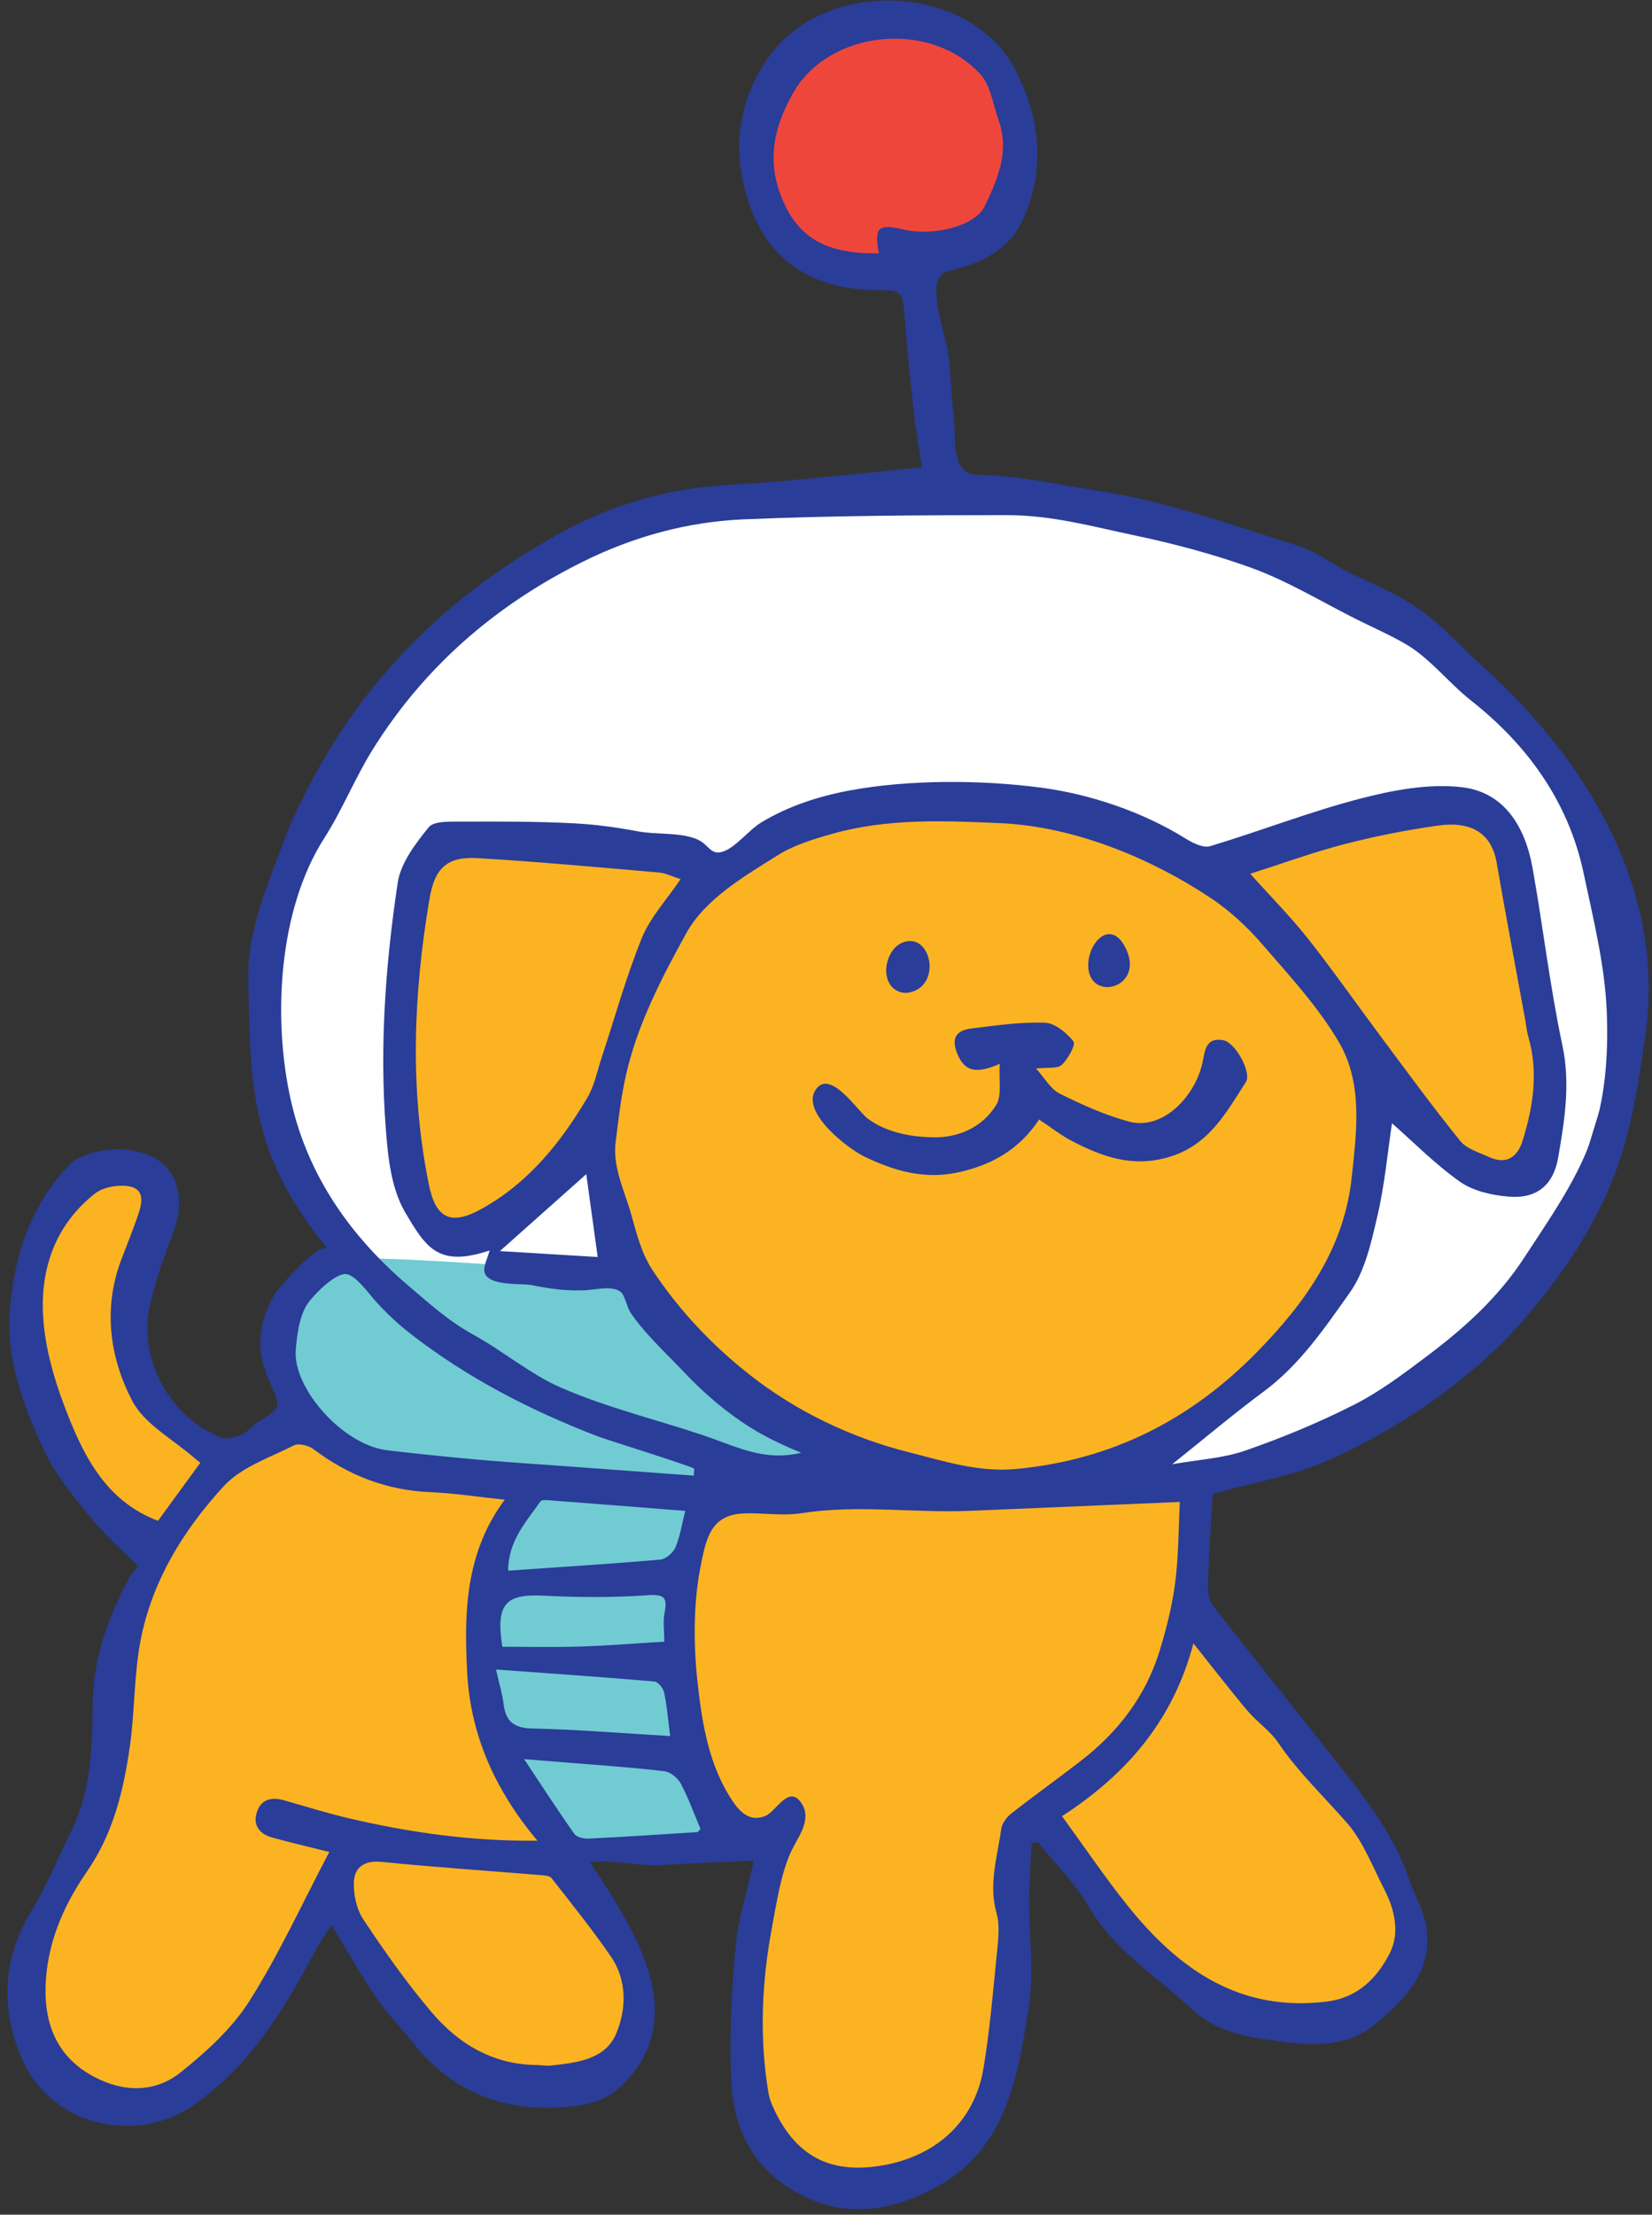 <svg xmlns="http://www.w3.org/2000/svg" xmlns:xlink="http://www.w3.org/1999/xlink" width="103" height="138" version="1.1" viewBox="0 0 103 138" xml:space="preserve"><rect x="0" y="0" width="103" height="138" fill="#333333" stroke="none"/><g><title>Slice 1</title><desc>Created with Sketch.</desc><g id="Page-1" fill="none" fill-rule="evenodd" stroke="none" stroke-width="1"><g id="dot-c-[space,dog,wren-mcdonald]"><g id="Group-2"><polyline id="Shape" fill="#FFF" points="56.607 30.3 43.815 31.3 36.03 33.9 26.948 40.5 21.359 47.9 17.167 57.1 16.667 65.7 18.763 73.8 24.353 80.7 30.94 85.5 40.721 89.4 49.105 91.9 67.848 92.7 77.35 91.4 88.428 86 97.211 77.4 100.804 65.7 100.804 56.4 97.211 48.1 85.734 37.8 71.76 32.7 56.607 30.3"/><path id="Shape" fill="#FCB322" d="M92.121,50.5 L82.44,52 L74.356,53.999 L66.471,50.5 L58.736,50.5 L51.629,51 L44.513,54 L29.442,52.25 L26.149,54.6 L24.951,58.636 L24.951,70.6 L26.149,75.2 L28.145,76.9 L37.127,70.6 L37.527,75 L42.417,82.9 L47.009,87.1 L52.798,91.1 L48.106,92.3 L38.724,92.701 L24.951,91.3 L20.759,89.5 L18.663,88.8 L13.973,90.9 L9.781,87.9 C9.781,87.9 8.383,85 8.483,84.7 C8.583,84.4 8.478,79.6 8.478,79.6 L10.38,74.3 L8.478,73.219 L5.689,73.219 L3.094,75.5 L1.797,79.6 L1.797,84.5 L3.892,90.299 L7.984,95 L9.581,96.8 L7.685,101.699 L6.787,108.4 L6.088,112.9 L4.192,116.999 L1.797,122 C1.797,122 1.697,124.799 1.797,125.099 C1.897,125.399 3.394,129.1 3.394,129.1 L7.286,131 L10.979,130.3 L15.171,126.7 L19.063,118.6 L20.56,116.6 L23.455,122.5 L27.447,127.3 L33.335,129.899 L37.727,129.1 L39.523,127 L39.324,123.4 L37.527,118.6 L35.631,115.6 L40.721,114.899 L48.007,114.299 L46.937,119.699 L46.937,126.8 L47.408,131.9 C47.408,131.9 49.803,134.8 50.202,135.2 C50.602,135.599 53.795,136.3 53.795,136.3 L59.584,134 L62.279,129.4 L63.177,116.2 L64.216,112.9 L67.847,117.299 L74.954,124.4 L78.447,125.399 L83.437,125.399 L86.631,123.7 L87.729,120.299 L86.931,117.299 L82.041,109.4 L78.947,106.199 L75.154,100.499 L73.856,98.999 L74.455,92.2 L72.659,91 L74.555,88.4 L81.442,82.7 L85.035,75.4 L86.333,67 L90.424,71.999 L94.117,73.7 L95.714,72.4 L96.912,66.5 L93.917,51.8 L92.121,50.5 Z"/><path id="Shape" fill="#71CBD2" d="M38.525,79.4 C38.525,79.4 22.903,78.048 20.759,78.5 C18.616,78.952 17.566,82.4 17.566,82.4 L17.566,85.4 L19.063,88.4 L23.355,91.3 L32.437,92.7 L31.738,94.9 L30.441,98.9 L30.141,103.7 L31.04,108.7 L35.531,115.3 L46.21,114.8 L43.615,110.399 C43.615,110.399 42.317,103.499 42.417,103.199 C42.517,102.899 43.715,93.4 43.715,93.4 L46.21,92.381 L52.598,91.799 L48.306,87.8 L40.222,81.1 L38.525,79.4 Z"/><polyline id="Shape" fill="#EF463C" points="55.255 1.2 51.629 1.8 48.206 4.8 47.009 8.7 47.907 13.7 52.199 16.7 57.96 16.1 62.678 12.8 64.216 8.6 62.379 4.4 59.584 1.7 55.255 1.2"/><path id="Shape" fill="#2A3D98" fill-rule="nonzero" d="M75.608,93.104 C75.495,95.125 75.37,96.879 75.316,98.635 C75.301,99.106 75.356,99.698 75.625,100.043 C78.34,103.531 81.12,106.967 83.852,110.441 C85.447,112.47 86.972,114.551 87.833,117.032 C88.197,118.082 88.799,119.092 88.945,120.167 C89.308,122.864 87.59,124.604 85.738,126.136 C84.032,127.548 81.883,127.504 79.887,127.22 C77.966,126.947 75.92,126.698 74.376,125.252 C72.143,123.164 69.476,121.545 67.864,118.78 C67.025,117.34 65.787,116.133 64.73,114.821 C64.597,114.824 64.465,114.827 64.332,114.831 C64.274,115.985 64.174,117.14 64.166,118.294 C64.15,120.589 64.495,122.936 64.131,125.17 C63.431,129.473 62.75,133.945 58.305,136.324 C55.225,137.972 52.114,138.27 49.053,136.242 C46.731,134.705 45.721,132.357 45.594,129.74 C45.459,126.965 45.61,124.162 45.849,121.39 C45.997,119.683 46.543,118.011 46.994,115.942 C45.079,116.036 43.163,116.095 41.249,116.215 C39.762,116.308 38.264,115.856 36.788,116.032 C39.507,120.169 43.316,125.782 38.585,130.123 C37.956,130.701 36.982,131.075 36.117,131.194 C31.974,131.767 28.407,130.67 25.729,127.267 C24.985,126.322 24.124,125.461 23.45,124.469 C22.489,123.056 21.653,121.558 20.675,119.952 C20.342,120.472 19.944,121.001 19.641,121.581 C17.697,125.288 15.516,128.812 11.979,131.235 C8.584,133.561 3.244,132.608 1.358,128.26 C0.024,125.183 0.142,122.072 1.953,119.082 C2.901,117.517 3.602,115.802 4.416,114.157 C5.669,111.625 5.761,108.889 5.781,106.151 C5.802,103.301 6.75,100.738 8.08,98.282 C8.238,97.99 8.502,97.754 8.615,97.617 C7.603,96.586 6.511,95.62 5.6,94.504 C4.569,93.241 3.498,91.942 2.803,90.485 C1.48,87.711 0.38,84.724 0.614,81.649 C0.867,78.346 1.871,75.144 4.294,72.617 C5.33,71.537 8.33,71.182 9.916,72.326 C11.184,73.241 11.498,74.925 10.801,76.806 C10.234,78.333 9.649,79.877 9.322,81.466 C8.638,84.784 10.66,88.371 13.8,89.579 C14.155,89.716 14.688,89.559 15.074,89.389 C15.457,89.221 15.732,88.822 16.099,88.597 C17.567,87.694 17.534,87.723 16.79,86.05 C15.925,84.106 16.082,82.519 17.096,80.695 C17.301,80.326 19.955,77.235 20.452,77.856 C18.315,75.188 16.836,72.74 16.1,69.336 C15.525,66.679 15.555,63.749 15.477,61.036 C15.395,58.183 16.582,55.4 17.553,52.777 C18.309,50.731 19.308,48.78 20.425,46.91 C24.004,40.912 29.038,36.422 35.118,33.118 C38.336,31.37 41.81,30.41 45.521,30.205 C49.448,29.987 53.362,29.512 57.485,29.131 C57.336,28.149 57.111,26.933 56.976,25.708 C56.731,23.48 56.521,21.25 56.336,19.017 C56.267,18.18 55.825,18.082 55.102,18.092 C50.005,18.161 46.97,15.641 46.179,10.496 C45.774,7.864 46.664,4.923 48.429,2.926 C52.242,-1.392 60.626,-0.861 63.336,4.409 C64.886,7.423 65.195,10.638 63.727,13.783 C63.053,15.226 61.708,16.129 60.161,16.61 C58.906,17 58.338,16.841 58.387,18.302 C58.437,19.742 59.045,21.118 59.187,22.548 C59.3,23.689 59.326,24.875 59.474,26.006 C59.584,26.851 59.424,27.801 59.711,28.616 C60.101,29.73 60.647,29.56 61.705,29.612 C64.009,29.728 66.268,30.252 68.543,30.596 C72.698,31.223 76.857,32.737 80.865,33.983 C82.065,34.357 83.165,35.229 84.319,35.773 C85.645,36.399 87.003,36.972 88.23,37.786 C89.839,38.852 91.024,40.251 92.426,41.508 C98.898,47.309 103.865,55.426 102.599,64.423 C102.148,67.628 101.656,70.885 100.39,73.886 C99.152,76.824 97.545,79.163 95.531,81.623 C92.264,85.613 87.463,88.927 82.768,91.019 C80.657,91.96 78.299,92.341 76.05,92.971 C75.805,93.038 75.563,93.118 75.608,93.104 Z M30.526,77.918 C27.326,78.989 26.563,77.741 25.275,75.567 C24.574,74.384 24.29,72.858 24.152,71.454 C23.607,65.95 23.98,60.452 24.797,55.004 C24.982,53.772 25.902,52.573 26.724,51.553 C27.046,51.154 28.029,51.199 28.712,51.196 C31.068,51.187 33.427,51.182 35.779,51.302 C37.115,51.371 38.456,51.553 39.77,51.802 C40.931,52.021 42.334,51.847 43.422,52.28 C44.249,52.61 44.279,53.398 45.188,53.022 C45.943,52.711 46.718,51.698 47.46,51.25 C49.142,50.233 51.038,49.616 52.961,49.258 C56.646,48.571 61.14,48.588 64.86,49.073 C67.954,49.475 71.25,50.588 73.924,52.255 C74.37,52.532 75.022,52.855 75.45,52.727 C78.588,51.782 81.656,50.581 84.823,49.76 C86.87,49.23 89.094,48.811 91.154,49.054 C93.823,49.367 95.102,51.557 95.554,54.091 C96.21,57.765 96.635,61.485 97.412,65.131 C97.924,67.534 97.549,69.817 97.152,72.12 C96.849,73.874 95.791,74.711 94.058,74.564 C93.022,74.476 91.862,74.221 91.036,73.641 C89.478,72.545 88.121,71.16 86.788,69.991 C86.517,71.796 86.337,73.81 85.882,75.76 C85.497,77.411 85.106,79.21 84.158,80.545 C82.59,82.757 81.035,85.049 78.782,86.716 C76.883,88.121 75.076,89.652 73.087,91.238 C74.694,90.953 76.238,90.875 77.641,90.389 C79.958,89.587 82.243,88.637 84.429,87.529 C86.028,86.718 87.493,85.615 88.934,84.532 C91.289,82.762 93.411,80.857 95.035,78.363 C96.507,76.103 98.233,73.672 99.158,71.126 C100.093,68.554 100.287,65.779 100.181,63.063 C100.067,60.164 99.344,57.274 98.737,54.413 C97.787,49.933 95.219,46.408 91.699,43.636 C90.364,42.584 89.173,41.048 87.732,40.187 C86.776,39.615 85.64,39.12 84.63,38.616 C82.448,37.527 80.281,36.196 77.973,35.366 C75.655,34.533 73.204,33.88 70.814,33.377 C68.032,32.792 65.604,32.099 62.756,32.099 C57.266,32.099 51.866,32.131 46.396,32.36 C42.847,32.509 39.484,33.443 36.347,34.998 C30.926,37.683 26.451,41.543 23.232,46.714 C22.12,48.5 21.343,50.47 20.216,52.228 C17.35,56.699 16.982,63.511 18.148,68.624 C19.206,73.266 21.847,77.043 25.488,80.136 C26.764,81.221 27.983,82.329 29.477,83.145 C31.365,84.178 33.05,85.633 35.007,86.48 C37.836,87.705 40.811,88.426 43.727,89.395 C45.91,90.119 47.583,91.088 49.959,90.523 C48.882,90.087 47.803,89.583 46.835,88.979 C45.277,88.008 43.874,86.801 42.616,85.468 C41.519,84.307 40.201,83.11 39.315,81.796 C39.106,81.485 38.948,80.709 38.723,80.519 C38.194,80.071 37.133,80.377 36.403,80.401 C35.242,80.44 34.286,80.308 33.176,80.082 C32.512,79.946 30.526,80.163 30.224,79.323 C30.092,78.956 30.396,78.431 30.526,77.918 Z M38.495,72.892 C38.702,73.821 39.087,74.723 39.35,75.653 C39.704,76.902 39.991,78.107 40.721,79.202 C42.36,81.659 44.375,83.798 46.708,85.637 C49.615,87.928 53.04,89.582 56.678,90.495 C58.852,91.04 60.993,91.757 63.363,91.534 C69.311,90.971 74.22,88.486 78.379,84.242 C81.397,81.162 83.801,77.785 84.274,73.388 C84.581,70.54 84.991,67.526 83.486,64.951 C82.186,62.728 80.381,60.783 78.681,58.818 C77.754,57.746 76.675,56.747 75.499,55.964 C71.716,53.447 66.964,51.505 62.412,51.295 C58.906,51.133 55.325,50.99 51.927,51.947 C50.76,52.276 49.506,52.649 48.482,53.297 C46.434,54.592 43.982,55.984 42.774,58.175 C41.237,60.964 39.738,63.852 39.03,66.983 C38.722,68.345 38.549,69.803 38.384,71.182 C38.313,71.769 38.372,72.336 38.495,72.892 Z M50.085,112.56 C50.539,113.522 49.724,114.524 49.349,115.321 C48.685,116.729 48.431,118.518 48.142,120.04 C47.492,123.463 47.334,126.982 47.915,130.427 C47.985,130.84 48.166,131.244 48.353,131.623 C49.65,134.249 51.628,135.403 54.656,134.988 C58.132,134.513 60.735,132.374 61.319,128.878 C61.71,126.532 61.91,124.152 62.146,121.783 C62.23,120.932 62.359,120.014 62.135,119.221 C61.62,117.4 62.189,115.692 62.428,113.95 C62.475,113.603 62.776,113.22 63.068,112.991 C64.488,111.879 65.958,110.83 67.386,109.726 C69.697,107.939 71.428,105.703 72.295,102.889 C72.726,101.487 73.086,100.043 73.274,98.592 C73.488,96.944 73.474,95.267 73.561,93.59 C68.997,93.782 64.74,93.962 60.484,94.142 C56.976,94.291 53.464,93.737 49.951,94.293 C48.766,94.48 47.519,94.244 46.306,94.308 C44.275,94.417 44.001,95.944 43.656,97.735 C43.229,99.949 43.238,102.503 43.482,104.738 C43.746,107.158 44.124,109.652 45.392,111.776 C45.918,112.656 46.582,113.618 47.711,113.158 C48.415,112.871 49.166,111.178 49.962,112.347 C50.011,112.418 50.051,112.489 50.085,112.56 Z M20.531,115.401 C19.236,115.075 18.102,114.81 16.979,114.502 C16.202,114.288 15.756,113.758 16.007,112.941 C16.254,112.139 16.899,111.953 17.675,112.171 C19.053,112.558 20.42,112.992 21.813,113.315 C25.581,114.19 29.389,114.74 33.506,114.695 C30.863,111.554 29.342,108.108 29.132,104.276 C28.927,100.551 28.993,96.769 31.469,93.449 C29.771,93.271 28.314,93.041 26.851,92.981 C24.116,92.868 21.72,91.939 19.549,90.301 C19.242,90.069 18.627,89.912 18.329,90.063 C16.819,90.826 15.052,91.412 13.958,92.599 C11.443,95.327 9.475,98.514 8.761,102.237 C8.348,104.389 8.409,106.627 8.099,108.803 C7.704,111.571 7.069,114.241 5.407,116.641 C4.056,118.593 3.055,120.81 2.868,123.256 C2.668,125.861 3.403,128.092 5.843,129.397 C7.661,130.369 9.636,130.429 11.25,129.142 C12.852,127.864 14.455,126.409 15.54,124.703 C17.382,121.808 18.816,118.654 20.531,115.401 Z M66.215,113.171 C67.68,115.18 68.909,117.002 70.278,118.712 C73.459,122.687 77.273,125.399 82.726,124.72 C84.665,124.479 85.862,123.254 86.657,121.692 C87.303,120.423 86.936,118.941 86.316,117.743 C85.637,116.429 84.993,114.755 84.023,113.636 C82.589,111.982 80.95,110.451 79.703,108.602 C79.192,107.845 78.373,107.304 77.776,106.596 C76.683,105.301 75.649,103.955 74.409,102.402 C73.149,107.152 70.325,110.501 66.215,113.171 Z M42.434,54.782 C41.905,54.614 41.5,54.403 41.08,54.367 C37.309,54.043 33.539,53.693 29.762,53.471 C27.9,53.361 27.106,54.077 26.783,55.985 C25.777,61.919 25.532,67.862 26.738,73.808 C27.158,75.877 28.066,76.395 29.961,75.362 C32.895,73.763 34.942,71.234 36.615,68.407 C37.063,67.651 37.237,66.73 37.519,65.879 C38.342,63.395 39.037,60.86 40.021,58.442 C40.545,57.156 41.563,56.071 42.434,54.782 Z M77.951,54.446 C79.282,55.93 80.499,57.155 81.562,58.501 C83.138,60.499 84.597,62.589 86.121,64.629 C87.742,66.799 89.339,68.989 91.042,71.092 C91.443,71.587 92.208,71.806 92.832,72.094 C93.913,72.589 94.611,72.116 94.933,71.08 C95.594,68.953 95.93,66.797 95.285,64.591 C95.189,64.262 95.162,63.913 95.1,63.575 C94.502,60.302 93.882,57.032 93.314,53.753 C92.978,51.811 91.605,51.17 89.674,51.442 C87.713,51.718 85.756,52.101 83.839,52.596 C81.885,53.101 79.982,53.8 77.951,54.446 Z M33.536,128.675 C33.797,128.688 34.061,128.738 34.317,128.711 C35.934,128.535 37.741,128.348 38.425,126.706 C39.057,125.188 39.111,123.391 38.078,121.897 C36.92,120.221 35.641,118.628 34.383,117.023 C34.261,116.869 33.916,116.858 33.67,116.837 C30.369,116.566 27.064,116.345 23.768,116.016 C22.714,115.91 22.106,116.368 22.064,117.251 C22.026,118.036 22.23,118.967 22.659,119.613 C23.98,121.599 25.362,123.562 26.903,125.378 C28.608,127.386 30.783,128.675 33.536,128.675 Z M54.798,15.79 C54.493,14.168 54.761,13.922 56.308,14.297 C58.173,14.75 60.798,14.094 61.395,12.851 C62.197,11.18 62.956,9.44 62.265,7.504 C61.917,6.529 61.778,5.348 61.132,4.636 C58.016,1.199 51.682,1.868 49.457,5.78 C48.129,8.116 47.761,10.331 48.956,12.815 C50.15,15.299 52.254,15.81 54.798,15.79 Z M43.255,91.948 C43.266,91.807 43.276,91.664 43.287,91.523 C43.295,91.413 37.791,89.702 37.268,89.501 C35.186,88.699 33.143,87.788 31.179,86.728 C29.211,85.666 27.322,84.456 25.558,83.08 C24.757,82.454 24.082,81.811 23.407,81.067 C23.033,80.654 22.159,79.414 21.555,79.388 C20.847,79.358 19.541,80.704 19.183,81.23 C18.656,82.007 18.517,83.187 18.441,84.115 C18.246,86.501 21.374,90.037 24.136,90.368 C25.987,90.59 27.843,90.775 29.7,90.944 C31.254,91.087 32.811,91.183 34.368,91.297 C37.33,91.514 40.293,91.731 43.255,91.948 Z M12.492,91.145 C12.358,91.041 12.255,90.97 12.161,90.886 C10.817,89.699 9.004,88.755 8.234,87.269 C6.836,84.57 6.415,81.526 7.56,78.496 C7.937,77.499 8.35,76.513 8.675,75.499 C9.038,74.364 8.677,73.852 7.487,73.885 C6.95,73.9 6.313,74.059 5.904,74.383 C3.436,76.342 2.503,79.075 2.692,82.077 C2.81,83.942 3.343,85.838 4.009,87.598 C5.147,90.602 6.535,93.512 9.851,94.763 C10.713,93.584 11.571,92.408 12.492,91.145 Z M42.724,94.145 C39.883,93.922 37.039,93.698 34.195,93.481 C34.027,93.469 33.764,93.457 33.697,93.552 C32.803,94.83 31.687,96.013 31.682,97.871 C34.906,97.647 38.036,97.453 41.161,97.182 C41.508,97.152 41.971,96.757 42.114,96.418 C42.407,95.719 42.521,94.945 42.724,94.145 Z M32.678,109.615 C33.882,111.423 34.819,112.876 35.818,114.283 C35.966,114.49 36.413,114.58 36.715,114.565 C38.965,114.455 41.214,114.307 43.463,114.163 C43.525,114.159 43.581,114.061 43.678,113.972 C43.282,113.035 42.932,112.058 42.452,111.149 C42.265,110.798 41.807,110.416 41.434,110.371 C39.557,110.142 37.667,110.019 35.781,109.862 C34.853,109.785 33.924,109.714 32.678,109.615 Z M41.784,108.176 C41.641,107.071 41.58,106.256 41.408,105.466 C41.349,105.195 41.03,104.795 40.802,104.776 C37.605,104.501 34.403,104.282 30.926,104.03 C31.147,105.011 31.325,105.579 31.395,106.16 C31.526,107.251 32.025,107.68 33.187,107.706 C35.97,107.767 38.749,107.998 41.784,108.176 Z M41.417,102.295 C41.417,101.61 41.329,101.033 41.435,100.495 C41.623,99.54 41.421,99.33 40.383,99.401 C38.236,99.547 36.067,99.543 33.916,99.43 C31.541,99.304 30.889,99.917 31.32,102.612 C32.889,102.612 34.514,102.651 36.137,102.601 C37.82,102.548 39.501,102.41 41.417,102.295 Z M31.169,77.957 C33.349,78.09 35.269,78.206 37.265,78.326 C37.008,76.465 36.776,74.779 36.553,73.163 C34.815,74.711 33.079,76.257 31.169,77.957 Z"/></g><g id="Group" fill="#2A3D98" transform="translate(50, 58)"><path id="Shape" d="M12.332,8.29 C10.944,8.892 10.16,8.842 9.681,7.646 C9.285,6.659 9.651,6.204 10.542,6.091 C12.071,5.899 13.615,5.675 15.144,5.727 C15.773,5.748 16.5,6.351 16.929,6.892 C17.082,7.086 16.596,7.99 16.202,8.351 C15.921,8.608 15.304,8.498 14.593,8.58 C15.128,9.166 15.498,9.856 16.07,10.144 C17.445,10.834 18.878,11.47 20.357,11.881 C22.461,12.467 24.461,10.377 24.956,8.293 C25.125,7.582 25.103,6.618 26.257,6.814 C27.016,6.942 28.064,8.831 27.675,9.431 C26.44,11.34 25.383,13.353 22.882,14.096 C20.613,14.769 18.732,14.082 16.834,13.099 C16.148,12.743 15.531,12.252 14.786,11.759 C13.522,13.681 11.714,14.655 9.59,15.082 C7.554,15.491 5.662,14.932 3.864,14.052 C2.853,13.558 -0.061,11.326 0.842,9.924 C1.74,8.531 3.472,11.238 4.109,11.707 C5.267,12.559 6.721,12.832 8.13,12.87 C9.731,12.912 11.245,12.259 12.113,10.853 C12.478,10.261 12.266,9.313 12.332,8.29 Z"/><path id="Shape" d="M18.679,0.367 C19.133,0.063 19.69,0.145 20.141,0.998 C21.507,3.579 17.843,4.515 17.848,2.14 C17.849,1.42 18.206,0.684 18.679,0.367 Z"/><path id="Shape" d="M6.23,3.843 C4.741,3.502 5.091,1.1 6.373,0.695 C8.032,0.171 8.7,3.261 6.839,3.81 C6.612,3.877 6.41,3.884 6.23,3.843 Z"/></g></g></g></g></svg>